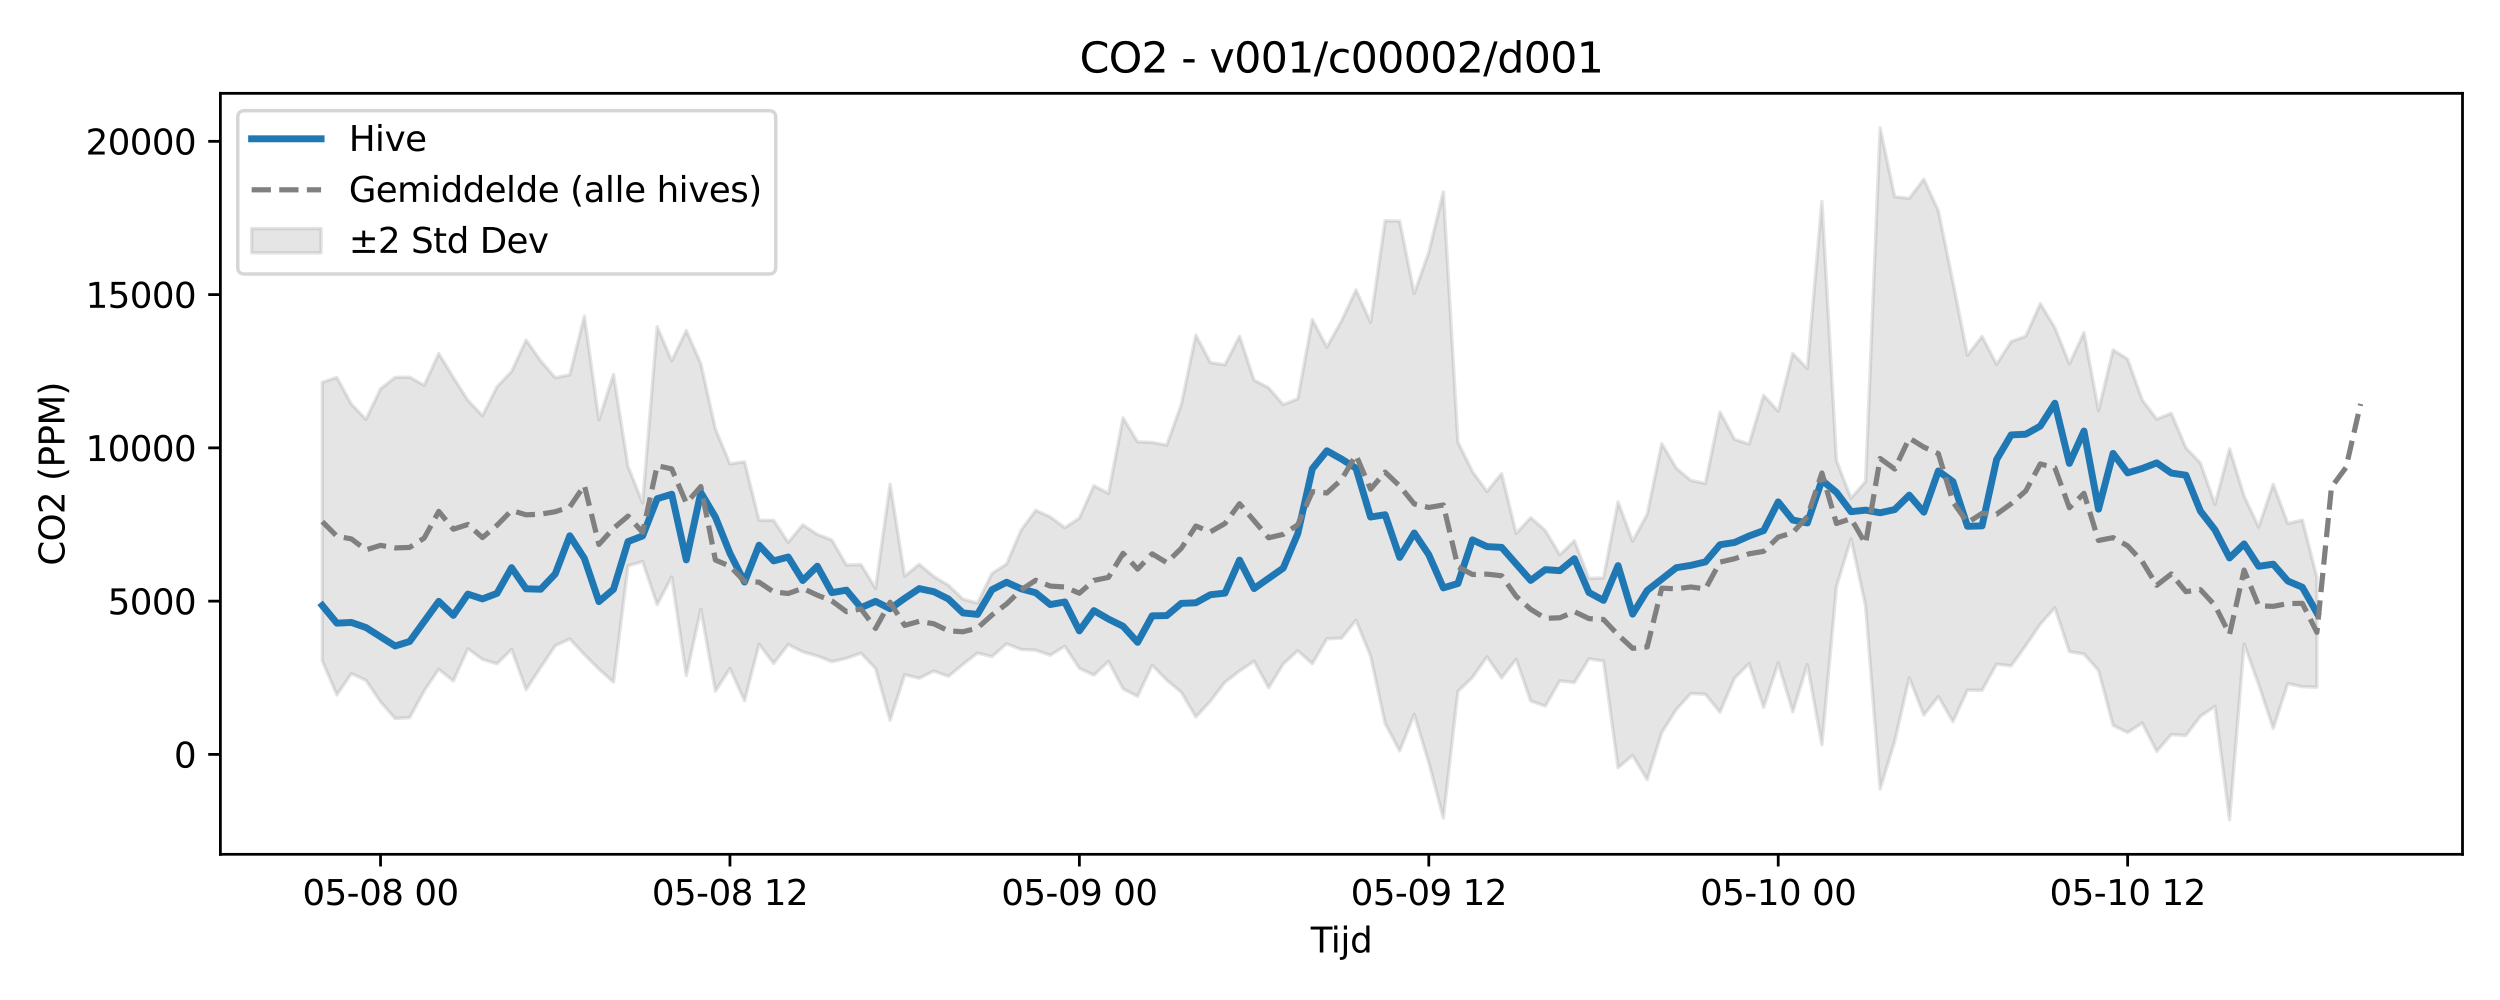 <?xml version="1.0" encoding="utf-8" standalone="no"?>
<!DOCTYPE svg PUBLIC "-//W3C//DTD SVG 1.1//EN"
  "http://www.w3.org/Graphics/SVG/1.1/DTD/svg11.dtd">
<svg xmlns:xlink="http://www.w3.org/1999/xlink" width="720pt" height="288pt" viewBox="0 0 720 288" xmlns="http://www.w3.org/2000/svg" version="1.1">
 <defs>
  <style type="text/css">*{stroke-linejoin: round; stroke-linecap: butt}</style>
 </defs>
 <g id="figure_1">
  <g id="patch_1">
   <path d="M 0 288 
L 720 288 
L 720 0 
L 0 0 
z
" style="fill: #ffffff"/>
  </g>
  <g id="axes_1">
   <g id="patch_2">
    <path d="M 63.47 246.04 
L 709.2 246.04 
L 709.2 26.88 
L 63.47 26.88 
z
" style="fill: #ffffff"/>
   </g>
   <g id="FillBetweenPolyCollection_1">
    <defs>
     <path id="m4d61e35add" d="M 92.821 -177.892 
L 92.821 -97.641 
L 97.014 -87.875 
L 101.207 -93.989 
L 105.401 -92.054 
L 109.594 -85.867 
L 113.787 -81.086 
L 117.98 -81.306 
L 122.173 -89.051 
L 126.366 -95.248 
L 130.559 -91.877 
L 134.752 -101.176 
L 138.945 -98.084 
L 143.138 -96.836 
L 147.331 -100.967 
L 151.524 -89.384 
L 155.717 -95.785 
L 159.91 -102.03 
L 164.103 -103.975 
L 168.296 -99.48 
L 172.489 -95.288 
L 176.682 -91.544 
L 180.875 -125.053 
L 185.069 -126.261 
L 189.262 -113.846 
L 193.455 -121.828 
L 197.648 -93.425 
L 201.841 -112.487 
L 206.034 -88.946 
L 210.227 -95.459 
L 214.42 -86.172 
L 218.613 -102.478 
L 222.806 -96.932 
L 226.999 -102.364 
L 231.192 -100.268 
L 235.385 -99.081 
L 239.578 -97.424 
L 243.771 -98.413 
L 247.964 -99.874 
L 252.157 -95.466 
L 256.35 -80.554 
L 260.543 -93.672 
L 264.736 -92.661 
L 268.93 -94.737 
L 273.123 -93.195 
L 277.316 -96.648 
L 281.509 -99.917 
L 285.702 -98.898 
L 289.895 -102.586 
L 294.088 -100.93 
L 298.281 -100.728 
L 302.474 -99.299 
L 306.667 -101.877 
L 310.86 -95.502 
L 315.053 -93.571 
L 319.246 -97.528 
L 323.439 -89.623 
L 327.632 -87.436 
L 331.825 -96.42 
L 336.018 -92.134 
L 340.211 -88.642 
L 344.404 -81.509 
L 348.598 -86.066 
L 352.791 -91.53 
L 356.984 -94.735 
L 361.177 -97.567 
L 365.37 -89.932 
L 369.563 -96.74 
L 373.756 -100.583 
L 377.949 -96.836 
L 382.142 -104.027 
L 386.335 -104.205 
L 390.528 -109.354 
L 394.721 -99.068 
L 398.914 -79.665 
L 403.107 -71.728 
L 407.3 -82.234 
L 411.493 -68.338 
L 415.686 -52.395 
L 419.879 -88.867 
L 424.072 -92.93 
L 428.266 -98.828 
L 432.459 -92.753 
L 436.652 -98.137 
L 440.845 -86.137 
L 445.038 -84.628 
L 449.231 -91.92 
L 453.424 -91.432 
L 457.617 -98.266 
L 461.81 -97.616 
L 466.003 -66.896 
L 470.196 -70.449 
L 474.389 -63.465 
L 478.582 -77.027 
L 482.775 -83.652 
L 486.968 -88.292 
L 491.161 -88.036 
L 495.354 -82.878 
L 499.547 -92.716 
L 503.74 -96.878 
L 507.934 -84.291 
L 512.127 -97.055 
L 516.32 -82.996 
L 520.513 -96.599 
L 524.706 -73.531 
L 528.899 -119.077 
L 533.092 -132.783 
L 537.285 -113.503 
L 541.478 -60.771 
L 545.671 -74.476 
L 549.864 -92.797 
L 554.057 -82.07 
L 558.25 -87.397 
L 562.443 -80.142 
L 566.636 -89.258 
L 570.829 -89.181 
L 575.022 -96.716 
L 579.215 -96.239 
L 583.408 -102.043 
L 587.601 -108.229 
L 591.795 -112.957 
L 595.988 -100.344 
L 600.181 -99.622 
L 604.374 -94.934 
L 608.567 -79.094 
L 612.76 -77.029 
L 616.953 -79.763 
L 621.146 -71.604 
L 625.339 -76.444 
L 629.532 -76.186 
L 633.725 -81.728 
L 637.918 -84.552 
L 642.111 -51.922 
L 646.304 -102.513 
L 650.497 -90.863 
L 654.69 -78.211 
L 658.883 -91.13 
L 663.076 -90.234 
L 667.269 -90.07 
L 667.269 -121.725 
L 667.269 -121.725 
L 663.076 -138.225 
L 658.883 -137.224 
L 654.69 -148.538 
L 650.497 -136.205 
L 646.304 -145.126 
L 642.111 -158.728 
L 637.918 -142.736 
L 633.725 -154.625 
L 629.532 -159.033 
L 625.339 -168.955 
L 621.146 -167.289 
L 616.953 -172.831 
L 612.76 -184.576 
L 608.567 -187.222 
L 604.374 -169.744 
L 600.181 -192.221 
L 595.988 -183.188 
L 591.795 -193.639 
L 587.601 -200.538 
L 583.408 -191.156 
L 579.215 -189.629 
L 575.022 -183.087 
L 570.829 -191.103 
L 566.636 -185.688 
L 562.443 -206.771 
L 558.25 -227.324 
L 554.057 -236.383 
L 549.864 -230.869 
L 545.671 -231.35 
L 541.478 -251.158 
L 537.285 -149.301 
L 533.092 -144.5 
L 528.899 -155.386 
L 524.706 -230.018 
L 520.513 -181.844 
L 516.32 -186.177 
L 512.127 -169.567 
L 507.934 -174.131 
L 503.74 -160.129 
L 499.547 -161.459 
L 495.354 -169.344 
L 491.161 -148.769 
L 486.968 -149.619 
L 482.775 -153.147 
L 478.582 -160.211 
L 474.389 -139.915 
L 470.196 -132.123 
L 466.003 -143.433 
L 461.81 -121.564 
L 457.617 -121.421 
L 453.424 -132.258 
L 449.231 -128.228 
L 445.038 -135.228 
L 440.845 -138.919 
L 436.652 -134.369 
L 432.459 -151.617 
L 428.266 -146.467 
L 424.072 -152.159 
L 419.879 -160.679 
L 415.686 -232.736 
L 411.493 -215.354 
L 407.3 -203.512 
L 403.107 -224.337 
L 398.914 -224.403 
L 394.721 -195.176 
L 390.528 -204.521 
L 386.335 -195.537 
L 382.142 -188.018 
L 377.949 -195.957 
L 373.756 -173.143 
L 369.563 -171.474 
L 365.37 -176.307 
L 361.177 -178.524 
L 356.984 -191.144 
L 352.791 -182.941 
L 348.598 -183.58 
L 344.404 -191.491 
L 340.211 -171.519 
L 336.018 -159.807 
L 331.825 -160.577 
L 327.632 -160.754 
L 323.439 -167.665 
L 319.246 -145.894 
L 315.053 -148.116 
L 310.86 -138.789 
L 306.667 -136.022 
L 302.474 -139.122 
L 298.281 -141.029 
L 294.088 -135.329 
L 289.895 -125.549 
L 285.702 -122.883 
L 281.509 -114.3 
L 277.316 -115.453 
L 273.123 -119.46 
L 268.93 -121.962 
L 264.736 -125.471 
L 260.543 -122.088 
L 256.35 -148.547 
L 252.157 -118.566 
L 247.964 -125.394 
L 243.771 -125.275 
L 239.578 -132.452 
L 235.385 -134.108 
L 231.192 -136.836 
L 226.999 -131.793 
L 222.806 -138.126 
L 218.613 -138.167 
L 214.42 -155.007 
L 210.227 -154.389 
L 206.034 -164.481 
L 201.841 -183.259 
L 197.648 -192.807 
L 193.455 -184.103 
L 189.262 -193.897 
L 185.069 -143.132 
L 180.875 -153.673 
L 176.682 -180.154 
L 172.489 -167.102 
L 168.296 -196.952 
L 164.103 -180.055 
L 159.91 -179.224 
L 155.717 -184.066 
L 151.524 -190.072 
L 147.331 -181.011 
L 143.138 -176.604 
L 138.945 -168.273 
L 134.752 -172.728 
L 130.559 -179.306 
L 126.366 -186.193 
L 122.173 -177.033 
L 117.98 -179.373 
L 113.787 -179.316 
L 109.594 -176.005 
L 105.401 -167.22 
L 101.207 -171.582 
L 97.014 -179.296 
L 92.821 -177.892 
z
" style="stroke: #808080; stroke-opacity: 0.2"/>
    </defs>
    <g clip-path="url(#p02d213390f)">
     <use xlink:href="#m4d61e35add" x="0" y="288" style="fill: #808080; fill-opacity: 0.2; stroke: #808080; stroke-opacity: 0.2"/>
    </g>
   </g>
   <g id="matplotlib.axis_1">
    <g id="xtick_1">
     <g id="line2d_1">
      <defs>
       <path id="me53a776a42" d="M 0 0 
L 0 3.5 
" style="stroke: #000000; stroke-width: 0.8"/>
      </defs>
      <g>
       <use xlink:href="#me53a776a42" x="109.594" y="246.04" style="stroke: #000000; stroke-width: 0.8"/>
      </g>
     </g>
     <g id="text_1">
      <!-- 05-08 00 -->
      <g transform="translate(87.113 260.638) scale(0.1 -0.1)">
       <defs>
        <path id="DejaVuSans-30" d="M 2034 4250 
Q 1547 4250 1301 3770 
Q 1056 3291 1056 2328 
Q 1056 1369 1301 889 
Q 1547 409 2034 409 
Q 2525 409 2770 889 
Q 3016 1369 3016 2328 
Q 3016 3291 2770 3770 
Q 2525 4250 2034 4250 
z
M 2034 4750 
Q 2819 4750 3233 4129 
Q 3647 3509 3647 2328 
Q 3647 1150 3233 529 
Q 2819 -91 2034 -91 
Q 1250 -91 836 529 
Q 422 1150 422 2328 
Q 422 3509 836 4129 
Q 1250 4750 2034 4750 
z
" transform="scale(0.016)"/>
        <path id="DejaVuSans-35" d="M 691 4666 
L 3169 4666 
L 3169 4134 
L 1269 4134 
L 1269 2991 
Q 1406 3038 1543 3061 
Q 1681 3084 1819 3084 
Q 2600 3084 3056 2656 
Q 3513 2228 3513 1497 
Q 3513 744 3044 326 
Q 2575 -91 1722 -91 
Q 1428 -91 1123 -41 
Q 819 9 494 109 
L 494 744 
Q 775 591 1075 516 
Q 1375 441 1709 441 
Q 2250 441 2565 725 
Q 2881 1009 2881 1497 
Q 2881 1984 2565 2268 
Q 2250 2553 1709 2553 
Q 1456 2553 1204 2497 
Q 953 2441 691 2322 
L 691 4666 
z
" transform="scale(0.016)"/>
        <path id="DejaVuSans-2d" d="M 313 2009 
L 1997 2009 
L 1997 1497 
L 313 1497 
L 313 2009 
z
" transform="scale(0.016)"/>
        <path id="DejaVuSans-38" d="M 2034 2216 
Q 1584 2216 1326 1975 
Q 1069 1734 1069 1313 
Q 1069 891 1326 650 
Q 1584 409 2034 409 
Q 2484 409 2743 651 
Q 3003 894 3003 1313 
Q 3003 1734 2745 1975 
Q 2488 2216 2034 2216 
z
M 1403 2484 
Q 997 2584 770 2862 
Q 544 3141 544 3541 
Q 544 4100 942 4425 
Q 1341 4750 2034 4750 
Q 2731 4750 3128 4425 
Q 3525 4100 3525 3541 
Q 3525 3141 3298 2862 
Q 3072 2584 2669 2484 
Q 3125 2378 3379 2068 
Q 3634 1759 3634 1313 
Q 3634 634 3220 271 
Q 2806 -91 2034 -91 
Q 1263 -91 848 271 
Q 434 634 434 1313 
Q 434 1759 690 2068 
Q 947 2378 1403 2484 
z
M 1172 3481 
Q 1172 3119 1398 2916 
Q 1625 2713 2034 2713 
Q 2441 2713 2670 2916 
Q 2900 3119 2900 3481 
Q 2900 3844 2670 4047 
Q 2441 4250 2034 4250 
Q 1625 4250 1398 4047 
Q 1172 3844 1172 3481 
z
" transform="scale(0.016)"/>
        <path id="DejaVuSans-20" transform="scale(0.016)"/>
       </defs>
       <use xlink:href="#DejaVuSans-30"/>
       <use xlink:href="#DejaVuSans-35" transform="translate(63.623 0)"/>
       <use xlink:href="#DejaVuSans-2d" transform="translate(127.246 0)"/>
       <use xlink:href="#DejaVuSans-30" transform="translate(163.33 0)"/>
       <use xlink:href="#DejaVuSans-38" transform="translate(226.953 0)"/>
       <use xlink:href="#DejaVuSans-20" transform="translate(290.576 0)"/>
       <use xlink:href="#DejaVuSans-30" transform="translate(322.363 0)"/>
       <use xlink:href="#DejaVuSans-30" transform="translate(385.986 0)"/>
      </g>
     </g>
    </g>
    <g id="xtick_2">
     <g id="line2d_2">
      <g>
       <use xlink:href="#me53a776a42" x="210.227" y="246.04" style="stroke: #000000; stroke-width: 0.8"/>
      </g>
     </g>
     <g id="text_2">
      <!-- 05-08 12 -->
      <g transform="translate(187.746 260.638) scale(0.1 -0.1)">
       <defs>
        <path id="DejaVuSans-31" d="M 794 531 
L 1825 531 
L 1825 4091 
L 703 3866 
L 703 4441 
L 1819 4666 
L 2450 4666 
L 2450 531 
L 3481 531 
L 3481 0 
L 794 0 
L 794 531 
z
" transform="scale(0.016)"/>
        <path id="DejaVuSans-32" d="M 1228 531 
L 3431 531 
L 3431 0 
L 469 0 
L 469 531 
Q 828 903 1448 1529 
Q 2069 2156 2228 2338 
Q 2531 2678 2651 2914 
Q 2772 3150 2772 3378 
Q 2772 3750 2511 3984 
Q 2250 4219 1831 4219 
Q 1534 4219 1204 4116 
Q 875 4013 500 3803 
L 500 4441 
Q 881 4594 1212 4672 
Q 1544 4750 1819 4750 
Q 2544 4750 2975 4387 
Q 3406 4025 3406 3419 
Q 3406 3131 3298 2873 
Q 3191 2616 2906 2266 
Q 2828 2175 2409 1742 
Q 1991 1309 1228 531 
z
" transform="scale(0.016)"/>
       </defs>
       <use xlink:href="#DejaVuSans-30"/>
       <use xlink:href="#DejaVuSans-35" transform="translate(63.623 0)"/>
       <use xlink:href="#DejaVuSans-2d" transform="translate(127.246 0)"/>
       <use xlink:href="#DejaVuSans-30" transform="translate(163.33 0)"/>
       <use xlink:href="#DejaVuSans-38" transform="translate(226.953 0)"/>
       <use xlink:href="#DejaVuSans-20" transform="translate(290.576 0)"/>
       <use xlink:href="#DejaVuSans-31" transform="translate(322.363 0)"/>
       <use xlink:href="#DejaVuSans-32" transform="translate(385.986 0)"/>
      </g>
     </g>
    </g>
    <g id="xtick_3">
     <g id="line2d_3">
      <g>
       <use xlink:href="#me53a776a42" x="310.86" y="246.04" style="stroke: #000000; stroke-width: 0.8"/>
      </g>
     </g>
     <g id="text_3">
      <!-- 05-09 00 -->
      <g transform="translate(288.38 260.638) scale(0.1 -0.1)">
       <defs>
        <path id="DejaVuSans-39" d="M 703 97 
L 703 672 
Q 941 559 1184 500 
Q 1428 441 1663 441 
Q 2288 441 2617 861 
Q 2947 1281 2994 2138 
Q 2813 1869 2534 1725 
Q 2256 1581 1919 1581 
Q 1219 1581 811 2004 
Q 403 2428 403 3163 
Q 403 3881 828 4315 
Q 1253 4750 1959 4750 
Q 2769 4750 3195 4129 
Q 3622 3509 3622 2328 
Q 3622 1225 3098 567 
Q 2575 -91 1691 -91 
Q 1453 -91 1209 -44 
Q 966 3 703 97 
z
M 1959 2075 
Q 2384 2075 2632 2365 
Q 2881 2656 2881 3163 
Q 2881 3666 2632 3958 
Q 2384 4250 1959 4250 
Q 1534 4250 1286 3958 
Q 1038 3666 1038 3163 
Q 1038 2656 1286 2365 
Q 1534 2075 1959 2075 
z
" transform="scale(0.016)"/>
       </defs>
       <use xlink:href="#DejaVuSans-30"/>
       <use xlink:href="#DejaVuSans-35" transform="translate(63.623 0)"/>
       <use xlink:href="#DejaVuSans-2d" transform="translate(127.246 0)"/>
       <use xlink:href="#DejaVuSans-30" transform="translate(163.33 0)"/>
       <use xlink:href="#DejaVuSans-39" transform="translate(226.953 0)"/>
       <use xlink:href="#DejaVuSans-20" transform="translate(290.576 0)"/>
       <use xlink:href="#DejaVuSans-30" transform="translate(322.363 0)"/>
       <use xlink:href="#DejaVuSans-30" transform="translate(385.986 0)"/>
      </g>
     </g>
    </g>
    <g id="xtick_4">
     <g id="line2d_4">
      <g>
       <use xlink:href="#me53a776a42" x="411.493" y="246.04" style="stroke: #000000; stroke-width: 0.8"/>
      </g>
     </g>
     <g id="text_4">
      <!-- 05-09 12 -->
      <g transform="translate(389.013 260.638) scale(0.1 -0.1)">
       <use xlink:href="#DejaVuSans-30"/>
       <use xlink:href="#DejaVuSans-35" transform="translate(63.623 0)"/>
       <use xlink:href="#DejaVuSans-2d" transform="translate(127.246 0)"/>
       <use xlink:href="#DejaVuSans-30" transform="translate(163.33 0)"/>
       <use xlink:href="#DejaVuSans-39" transform="translate(226.953 0)"/>
       <use xlink:href="#DejaVuSans-20" transform="translate(290.576 0)"/>
       <use xlink:href="#DejaVuSans-31" transform="translate(322.363 0)"/>
       <use xlink:href="#DejaVuSans-32" transform="translate(385.986 0)"/>
      </g>
     </g>
    </g>
    <g id="xtick_5">
     <g id="line2d_5">
      <g>
       <use xlink:href="#me53a776a42" x="512.127" y="246.04" style="stroke: #000000; stroke-width: 0.8"/>
      </g>
     </g>
     <g id="text_5">
      <!-- 05-10 00 -->
      <g transform="translate(489.646 260.638) scale(0.1 -0.1)">
       <use xlink:href="#DejaVuSans-30"/>
       <use xlink:href="#DejaVuSans-35" transform="translate(63.623 0)"/>
       <use xlink:href="#DejaVuSans-2d" transform="translate(127.246 0)"/>
       <use xlink:href="#DejaVuSans-31" transform="translate(163.33 0)"/>
       <use xlink:href="#DejaVuSans-30" transform="translate(226.953 0)"/>
       <use xlink:href="#DejaVuSans-20" transform="translate(290.576 0)"/>
       <use xlink:href="#DejaVuSans-30" transform="translate(322.363 0)"/>
       <use xlink:href="#DejaVuSans-30" transform="translate(385.986 0)"/>
      </g>
     </g>
    </g>
    <g id="xtick_6">
     <g id="line2d_6">
      <g>
       <use xlink:href="#me53a776a42" x="612.76" y="246.04" style="stroke: #000000; stroke-width: 0.8"/>
      </g>
     </g>
     <g id="text_6">
      <!-- 05-10 12 -->
      <g transform="translate(590.279 260.638) scale(0.1 -0.1)">
       <use xlink:href="#DejaVuSans-30"/>
       <use xlink:href="#DejaVuSans-35" transform="translate(63.623 0)"/>
       <use xlink:href="#DejaVuSans-2d" transform="translate(127.246 0)"/>
       <use xlink:href="#DejaVuSans-31" transform="translate(163.33 0)"/>
       <use xlink:href="#DejaVuSans-30" transform="translate(226.953 0)"/>
       <use xlink:href="#DejaVuSans-20" transform="translate(290.576 0)"/>
       <use xlink:href="#DejaVuSans-31" transform="translate(322.363 0)"/>
       <use xlink:href="#DejaVuSans-32" transform="translate(385.986 0)"/>
      </g>
     </g>
    </g>
    <g id="text_7">
     <!-- Tijd -->
     <g transform="translate(377.485 274.317) scale(0.1 -0.1)">
      <defs>
       <path id="DejaVuSans-54" d="M -19 4666 
L 3928 4666 
L 3928 4134 
L 2272 4134 
L 2272 0 
L 1638 0 
L 1638 4134 
L -19 4134 
L -19 4666 
z
" transform="scale(0.016)"/>
       <path id="DejaVuSans-69" d="M 603 3500 
L 1178 3500 
L 1178 0 
L 603 0 
L 603 3500 
z
M 603 4863 
L 1178 4863 
L 1178 4134 
L 603 4134 
L 603 4863 
z
" transform="scale(0.016)"/>
       <path id="DejaVuSans-6a" d="M 603 3500 
L 1178 3500 
L 1178 -63 
Q 1178 -731 923 -1031 
Q 669 -1331 103 -1331 
L -116 -1331 
L -116 -844 
L 38 -844 
Q 366 -844 484 -692 
Q 603 -541 603 -63 
L 603 3500 
z
M 603 4863 
L 1178 4863 
L 1178 4134 
L 603 4134 
L 603 4863 
z
" transform="scale(0.016)"/>
       <path id="DejaVuSans-64" d="M 2906 2969 
L 2906 4863 
L 3481 4863 
L 3481 0 
L 2906 0 
L 2906 525 
Q 2725 213 2448 61 
Q 2172 -91 1784 -91 
Q 1150 -91 751 415 
Q 353 922 353 1747 
Q 353 2572 751 3078 
Q 1150 3584 1784 3584 
Q 2172 3584 2448 3432 
Q 2725 3281 2906 2969 
z
M 947 1747 
Q 947 1113 1208 752 
Q 1469 391 1925 391 
Q 2381 391 2643 752 
Q 2906 1113 2906 1747 
Q 2906 2381 2643 2742 
Q 2381 3103 1925 3103 
Q 1469 3103 1208 2742 
Q 947 2381 947 1747 
z
" transform="scale(0.016)"/>
      </defs>
      <use xlink:href="#DejaVuSans-54"/>
      <use xlink:href="#DejaVuSans-69" transform="translate(57.959 0)"/>
      <use xlink:href="#DejaVuSans-6a" transform="translate(85.742 0)"/>
      <use xlink:href="#DejaVuSans-64" transform="translate(113.525 0)"/>
     </g>
    </g>
   </g>
   <g id="matplotlib.axis_2">
    <g id="ytick_1">
     <g id="line2d_7">
      <defs>
       <path id="m3e333b4eff" d="M 0 0 
L -3.5 0 
" style="stroke: #000000; stroke-width: 0.8"/>
      </defs>
      <g>
       <use xlink:href="#m3e333b4eff" x="63.47" y="217.274" style="stroke: #000000; stroke-width: 0.8"/>
      </g>
     </g>
     <g id="text_8">
      <!-- 0 -->
      <g transform="translate(50.108 221.073) scale(0.1 -0.1)">
       <use xlink:href="#DejaVuSans-30"/>
      </g>
     </g>
    </g>
    <g id="ytick_2">
     <g id="line2d_8">
      <g>
       <use xlink:href="#m3e333b4eff" x="63.47" y="173.131" style="stroke: #000000; stroke-width: 0.8"/>
      </g>
     </g>
     <g id="text_9">
      <!-- 5000 -->
      <g transform="translate(31.02 176.93) scale(0.1 -0.1)">
       <use xlink:href="#DejaVuSans-35"/>
       <use xlink:href="#DejaVuSans-30" transform="translate(63.623 0)"/>
       <use xlink:href="#DejaVuSans-30" transform="translate(127.246 0)"/>
       <use xlink:href="#DejaVuSans-30" transform="translate(190.869 0)"/>
      </g>
     </g>
    </g>
    <g id="ytick_3">
     <g id="line2d_9">
      <g>
       <use xlink:href="#m3e333b4eff" x="63.47" y="128.987" style="stroke: #000000; stroke-width: 0.8"/>
      </g>
     </g>
     <g id="text_10">
      <!-- 10000 -->
      <g transform="translate(24.657 132.787) scale(0.1 -0.1)">
       <use xlink:href="#DejaVuSans-31"/>
       <use xlink:href="#DejaVuSans-30" transform="translate(63.623 0)"/>
       <use xlink:href="#DejaVuSans-30" transform="translate(127.246 0)"/>
       <use xlink:href="#DejaVuSans-30" transform="translate(190.869 0)"/>
       <use xlink:href="#DejaVuSans-30" transform="translate(254.492 0)"/>
      </g>
     </g>
    </g>
    <g id="ytick_4">
     <g id="line2d_10">
      <g>
       <use xlink:href="#m3e333b4eff" x="63.47" y="84.844" style="stroke: #000000; stroke-width: 0.8"/>
      </g>
     </g>
     <g id="text_11">
      <!-- 15000 -->
      <g transform="translate(24.657 88.643) scale(0.1 -0.1)">
       <use xlink:href="#DejaVuSans-31"/>
       <use xlink:href="#DejaVuSans-35" transform="translate(63.623 0)"/>
       <use xlink:href="#DejaVuSans-30" transform="translate(127.246 0)"/>
       <use xlink:href="#DejaVuSans-30" transform="translate(190.869 0)"/>
       <use xlink:href="#DejaVuSans-30" transform="translate(254.492 0)"/>
      </g>
     </g>
    </g>
    <g id="ytick_5">
     <g id="line2d_11">
      <g>
       <use xlink:href="#m3e333b4eff" x="63.47" y="40.701" style="stroke: #000000; stroke-width: 0.8"/>
      </g>
     </g>
     <g id="text_12">
      <!-- 20000 -->
      <g transform="translate(24.657 44.5) scale(0.1 -0.1)">
       <use xlink:href="#DejaVuSans-32"/>
       <use xlink:href="#DejaVuSans-30" transform="translate(63.623 0)"/>
       <use xlink:href="#DejaVuSans-30" transform="translate(127.246 0)"/>
       <use xlink:href="#DejaVuSans-30" transform="translate(190.869 0)"/>
       <use xlink:href="#DejaVuSans-30" transform="translate(254.492 0)"/>
      </g>
     </g>
    </g>
    <g id="text_13">
     <!-- CO2 (PPM) -->
     <g transform="translate(18.578 162.903) rotate(-90) scale(0.1 -0.1)">
      <defs>
       <path id="DejaVuSans-43" d="M 4122 4306 
L 4122 3641 
Q 3803 3938 3442 4084 
Q 3081 4231 2675 4231 
Q 1875 4231 1450 3742 
Q 1025 3253 1025 2328 
Q 1025 1406 1450 917 
Q 1875 428 2675 428 
Q 3081 428 3442 575 
Q 3803 722 4122 1019 
L 4122 359 
Q 3791 134 3420 21 
Q 3050 -91 2638 -91 
Q 1578 -91 968 557 
Q 359 1206 359 2328 
Q 359 3453 968 4101 
Q 1578 4750 2638 4750 
Q 3056 4750 3426 4639 
Q 3797 4528 4122 4306 
z
" transform="scale(0.016)"/>
       <path id="DejaVuSans-4f" d="M 2522 4238 
Q 1834 4238 1429 3725 
Q 1025 3213 1025 2328 
Q 1025 1447 1429 934 
Q 1834 422 2522 422 
Q 3209 422 3611 934 
Q 4013 1447 4013 2328 
Q 4013 3213 3611 3725 
Q 3209 4238 2522 4238 
z
M 2522 4750 
Q 3503 4750 4090 4092 
Q 4678 3434 4678 2328 
Q 4678 1225 4090 567 
Q 3503 -91 2522 -91 
Q 1538 -91 948 565 
Q 359 1222 359 2328 
Q 359 3434 948 4092 
Q 1538 4750 2522 4750 
z
" transform="scale(0.016)"/>
       <path id="DejaVuSans-28" d="M 1984 4856 
Q 1566 4138 1362 3434 
Q 1159 2731 1159 2009 
Q 1159 1288 1364 580 
Q 1569 -128 1984 -844 
L 1484 -844 
Q 1016 -109 783 600 
Q 550 1309 550 2009 
Q 550 2706 781 3412 
Q 1013 4119 1484 4856 
L 1984 4856 
z
" transform="scale(0.016)"/>
       <path id="DejaVuSans-50" d="M 1259 4147 
L 1259 2394 
L 2053 2394 
Q 2494 2394 2734 2622 
Q 2975 2850 2975 3272 
Q 2975 3691 2734 3919 
Q 2494 4147 2053 4147 
L 1259 4147 
z
M 628 4666 
L 2053 4666 
Q 2838 4666 3239 4311 
Q 3641 3956 3641 3272 
Q 3641 2581 3239 2228 
Q 2838 1875 2053 1875 
L 1259 1875 
L 1259 0 
L 628 0 
L 628 4666 
z
" transform="scale(0.016)"/>
       <path id="DejaVuSans-4d" d="M 628 4666 
L 1569 4666 
L 2759 1491 
L 3956 4666 
L 4897 4666 
L 4897 0 
L 4281 0 
L 4281 4097 
L 3078 897 
L 2444 897 
L 1241 4097 
L 1241 0 
L 628 0 
L 628 4666 
z
" transform="scale(0.016)"/>
       <path id="DejaVuSans-29" d="M 513 4856 
L 1013 4856 
Q 1481 4119 1714 3412 
Q 1947 2706 1947 2009 
Q 1947 1309 1714 600 
Q 1481 -109 1013 -844 
L 513 -844 
Q 928 -128 1133 580 
Q 1338 1288 1338 2009 
Q 1338 2731 1133 3434 
Q 928 4138 513 4856 
z
" transform="scale(0.016)"/>
      </defs>
      <use xlink:href="#DejaVuSans-43"/>
      <use xlink:href="#DejaVuSans-4f" transform="translate(69.824 0)"/>
      <use xlink:href="#DejaVuSans-32" transform="translate(148.535 0)"/>
      <use xlink:href="#DejaVuSans-20" transform="translate(212.158 0)"/>
      <use xlink:href="#DejaVuSans-28" transform="translate(243.945 0)"/>
      <use xlink:href="#DejaVuSans-50" transform="translate(282.959 0)"/>
      <use xlink:href="#DejaVuSans-50" transform="translate(343.262 0)"/>
      <use xlink:href="#DejaVuSans-4d" transform="translate(403.564 0)"/>
      <use xlink:href="#DejaVuSans-29" transform="translate(489.844 0)"/>
     </g>
    </g>
   </g>
   <g id="line2d_12">
    <path d="M 92.821 174.384 
L 97.014 179.47 
L 101.207 179.267 
L 105.401 180.732 
L 113.787 186.041 
L 117.98 184.749 
L 126.366 173.198 
L 130.559 177.224 
L 134.752 171.103 
L 138.945 172.483 
L 143.138 170.888 
L 147.331 163.494 
L 151.524 169.573 
L 155.717 169.696 
L 159.91 165.285 
L 164.103 154.304 
L 168.296 160.818 
L 172.489 173.254 
L 176.682 169.718 
L 180.875 155.974 
L 185.069 154.352 
L 189.262 143.634 
L 193.455 142.341 
L 197.648 161.243 
L 201.841 141.877 
L 206.034 148.925 
L 210.227 159.349 
L 214.42 167.613 
L 218.613 157.027 
L 222.806 161.539 
L 226.999 160.42 
L 231.192 167.183 
L 235.385 163.072 
L 239.578 170.676 
L 243.771 169.966 
L 247.964 175.002 
L 252.157 173.193 
L 256.35 175.32 
L 260.543 172.327 
L 264.736 169.523 
L 268.93 170.403 
L 273.123 172.498 
L 277.316 176.515 
L 281.509 176.942 
L 285.702 169.829 
L 289.895 167.686 
L 294.088 169.582 
L 298.281 170.709 
L 302.474 174.108 
L 306.667 173.372 
L 310.86 181.689 
L 315.053 175.862 
L 319.246 178.295 
L 323.439 180.361 
L 327.632 184.988 
L 331.825 177.363 
L 336.018 177.289 
L 340.211 173.771 
L 344.404 173.607 
L 348.598 171.277 
L 352.791 170.818 
L 356.984 161.315 
L 361.177 169.508 
L 369.563 163.619 
L 373.756 153.684 
L 377.949 135.009 
L 382.142 129.831 
L 386.335 132.177 
L 390.528 134.854 
L 394.721 148.9 
L 398.914 148.249 
L 403.107 160.52 
L 407.3 153.509 
L 411.493 159.755 
L 415.686 169.311 
L 419.879 168.054 
L 424.072 155.482 
L 428.266 157.43 
L 432.459 157.636 
L 440.845 167.158 
L 445.038 164.055 
L 449.231 164.346 
L 453.424 160.918 
L 457.617 170.644 
L 461.81 172.906 
L 466.003 162.901 
L 470.196 176.862 
L 474.389 170.073 
L 482.775 163.496 
L 486.968 162.819 
L 491.161 161.824 
L 495.354 156.886 
L 499.547 156.23 
L 503.74 154.364 
L 507.934 152.807 
L 512.127 144.555 
L 516.32 149.779 
L 520.513 150.609 
L 524.706 138.322 
L 528.899 141.789 
L 533.092 147.369 
L 537.285 146.918 
L 541.478 147.682 
L 545.671 146.757 
L 549.864 142.604 
L 554.057 147.498 
L 558.25 135.644 
L 562.443 138.708 
L 566.636 151.568 
L 570.829 151.456 
L 575.022 132.351 
L 579.215 125.253 
L 583.408 125.054 
L 587.601 122.713 
L 591.795 116.136 
L 595.988 133.45 
L 600.181 124.152 
L 604.374 146.63 
L 608.567 130.579 
L 612.76 136.186 
L 616.953 134.926 
L 621.146 133.316 
L 625.339 136.242 
L 629.532 136.854 
L 633.725 147.198 
L 637.918 152.622 
L 642.111 160.685 
L 646.304 156.648 
L 650.497 163.095 
L 654.69 162.483 
L 658.883 167.327 
L 663.076 169.128 
L 667.269 176.506 
L 667.269 176.506 
" clip-path="url(#p02d213390f)" style="fill: none; stroke: #1f77b4; stroke-width: 2; stroke-linecap: square"/>
   </g>
   <g id="line2d_13">
    <path d="M 92.821 150.234 
L 97.014 154.415 
L 101.207 155.214 
L 105.401 158.363 
L 109.594 157.064 
L 113.787 157.799 
L 117.98 157.661 
L 122.173 154.958 
L 126.366 147.28 
L 130.559 152.408 
L 134.752 151.048 
L 138.945 154.822 
L 143.138 151.28 
L 147.331 147.011 
L 151.524 148.272 
L 155.717 148.075 
L 159.91 147.373 
L 164.103 145.985 
L 168.296 139.784 
L 172.489 156.805 
L 176.682 152.151 
L 180.875 148.637 
L 185.069 153.303 
L 189.262 134.129 
L 193.455 135.035 
L 197.648 144.884 
L 201.841 140.127 
L 206.034 161.286 
L 210.227 163.076 
L 214.42 167.41 
L 218.613 167.678 
L 222.806 170.471 
L 226.999 170.921 
L 231.192 169.448 
L 235.385 171.405 
L 239.578 173.062 
L 243.771 176.156 
L 247.964 175.366 
L 252.157 180.984 
L 256.35 173.45 
L 260.543 180.12 
L 264.736 178.934 
L 268.93 179.651 
L 273.123 181.672 
L 277.316 181.95 
L 281.509 180.892 
L 285.702 177.11 
L 289.895 173.933 
L 294.088 169.871 
L 298.281 167.121 
L 302.474 168.79 
L 306.667 169.05 
L 310.86 170.854 
L 315.053 167.157 
L 319.246 166.289 
L 323.439 159.356 
L 327.632 163.905 
L 331.825 159.501 
L 336.018 162.029 
L 340.211 157.919 
L 344.404 151.5 
L 348.598 153.177 
L 352.791 150.764 
L 356.984 145.06 
L 365.37 154.88 
L 369.563 153.893 
L 373.756 151.137 
L 377.949 141.603 
L 382.142 141.978 
L 386.335 138.129 
L 390.528 131.062 
L 394.721 140.878 
L 398.914 135.966 
L 403.107 139.968 
L 407.3 145.127 
L 411.493 146.154 
L 415.686 145.434 
L 419.879 163.227 
L 424.072 165.455 
L 428.266 165.353 
L 432.459 165.815 
L 436.652 171.747 
L 440.845 175.472 
L 445.038 178.072 
L 449.231 177.926 
L 453.424 176.155 
L 457.617 178.156 
L 461.81 178.41 
L 466.003 182.835 
L 470.196 186.714 
L 474.389 186.31 
L 478.582 169.381 
L 482.775 169.6 
L 486.968 169.044 
L 491.161 169.597 
L 495.354 161.889 
L 499.547 160.912 
L 503.74 159.497 
L 507.934 158.789 
L 512.127 154.689 
L 516.32 153.413 
L 520.513 148.778 
L 524.706 136.225 
L 528.899 150.769 
L 533.092 149.358 
L 537.285 156.598 
L 541.478 132.035 
L 545.671 135.087 
L 549.864 126.167 
L 554.057 128.773 
L 558.25 130.639 
L 562.443 144.544 
L 566.636 150.527 
L 570.829 147.858 
L 575.022 148.098 
L 579.215 145.066 
L 583.408 141.4 
L 587.601 133.617 
L 591.795 134.702 
L 595.988 146.234 
L 600.181 142.079 
L 604.374 155.661 
L 608.567 154.842 
L 612.76 157.198 
L 616.953 161.703 
L 621.146 168.554 
L 625.339 165.3 
L 629.532 170.391 
L 633.725 169.824 
L 637.918 174.356 
L 642.111 182.675 
L 646.304 164.181 
L 650.497 174.466 
L 654.69 174.626 
L 658.883 173.823 
L 663.076 173.77 
L 667.269 182.102 
L 671.463 140.309 
L 675.656 134.629 
L 679.849 116.327 
L 679.849 116.327 
" clip-path="url(#p02d213390f)" style="fill: none; stroke-dasharray: 5.55,2.4; stroke-dashoffset: 0; stroke: #808080; stroke-width: 1.5"/>
   </g>
   <g id="patch_3">
    <path d="M 63.47 246.04 
L 63.47 26.88 
" style="fill: none; stroke: #000000; stroke-width: 0.8; stroke-linejoin: miter; stroke-linecap: square"/>
   </g>
   <g id="patch_4">
    <path d="M 709.2 246.04 
L 709.2 26.88 
" style="fill: none; stroke: #000000; stroke-width: 0.8; stroke-linejoin: miter; stroke-linecap: square"/>
   </g>
   <g id="patch_5">
    <path d="M 63.47 246.04 
L 709.2 246.04 
" style="fill: none; stroke: #000000; stroke-width: 0.8; stroke-linejoin: miter; stroke-linecap: square"/>
   </g>
   <g id="patch_6">
    <path d="M 63.47 26.88 
L 709.2 26.88 
" style="fill: none; stroke: #000000; stroke-width: 0.8; stroke-linejoin: miter; stroke-linecap: square"/>
   </g>
   <g id="text_14">
    <!-- CO2 - v001/c00002/d001 -->
    <g transform="translate(310.932 20.88) scale(0.12 -0.12)">
     <defs>
      <path id="DejaVuSans-76" d="M 191 3500 
L 800 3500 
L 1894 563 
L 2988 3500 
L 3597 3500 
L 2284 0 
L 1503 0 
L 191 3500 
z
" transform="scale(0.016)"/>
      <path id="DejaVuSans-2f" d="M 1625 4666 
L 2156 4666 
L 531 -594 
L 0 -594 
L 1625 4666 
z
" transform="scale(0.016)"/>
      <path id="DejaVuSans-63" d="M 3122 3366 
L 3122 2828 
Q 2878 2963 2633 3030 
Q 2388 3097 2138 3097 
Q 1578 3097 1268 2742 
Q 959 2388 959 1747 
Q 959 1106 1268 751 
Q 1578 397 2138 397 
Q 2388 397 2633 464 
Q 2878 531 3122 666 
L 3122 134 
Q 2881 22 2623 -34 
Q 2366 -91 2075 -91 
Q 1284 -91 818 406 
Q 353 903 353 1747 
Q 353 2603 823 3093 
Q 1294 3584 2113 3584 
Q 2378 3584 2631 3529 
Q 2884 3475 3122 3366 
z
" transform="scale(0.016)"/>
     </defs>
     <use xlink:href="#DejaVuSans-43"/>
     <use xlink:href="#DejaVuSans-4f" transform="translate(69.824 0)"/>
     <use xlink:href="#DejaVuSans-32" transform="translate(148.535 0)"/>
     <use xlink:href="#DejaVuSans-20" transform="translate(212.158 0)"/>
     <use xlink:href="#DejaVuSans-2d" transform="translate(243.945 0)"/>
     <use xlink:href="#DejaVuSans-20" transform="translate(280.029 0)"/>
     <use xlink:href="#DejaVuSans-76" transform="translate(311.816 0)"/>
     <use xlink:href="#DejaVuSans-30" transform="translate(370.996 0)"/>
     <use xlink:href="#DejaVuSans-30" transform="translate(434.619 0)"/>
     <use xlink:href="#DejaVuSans-31" transform="translate(498.242 0)"/>
     <use xlink:href="#DejaVuSans-2f" transform="translate(561.865 0)"/>
     <use xlink:href="#DejaVuSans-63" transform="translate(595.557 0)"/>
     <use xlink:href="#DejaVuSans-30" transform="translate(650.537 0)"/>
     <use xlink:href="#DejaVuSans-30" transform="translate(714.16 0)"/>
     <use xlink:href="#DejaVuSans-30" transform="translate(777.783 0)"/>
     <use xlink:href="#DejaVuSans-30" transform="translate(841.406 0)"/>
     <use xlink:href="#DejaVuSans-32" transform="translate(905.029 0)"/>
     <use xlink:href="#DejaVuSans-2f" transform="translate(968.652 0)"/>
     <use xlink:href="#DejaVuSans-64" transform="translate(1002.344 0)"/>
     <use xlink:href="#DejaVuSans-30" transform="translate(1065.82 0)"/>
     <use xlink:href="#DejaVuSans-30" transform="translate(1129.443 0)"/>
     <use xlink:href="#DejaVuSans-31" transform="translate(1193.066 0)"/>
    </g>
   </g>
   <g id="legend_1">
    <g id="patch_7">
     <path d="M 70.47 78.914 
L 221.414 78.914 
Q 223.414 78.914 223.414 76.914 
L 223.414 33.88 
Q 223.414 31.88 221.414 31.88 
L 70.47 31.88 
Q 68.47 31.88 68.47 33.88 
L 68.47 76.914 
Q 68.47 78.914 70.47 78.914 
z
" style="fill: #ffffff; opacity: 0.8; stroke: #cccccc; stroke-linejoin: miter"/>
    </g>
    <g id="line2d_14">
     <path d="M 72.47 39.978 
L 82.47 39.978 
L 92.47 39.978 
" style="fill: none; stroke: #1f77b4; stroke-width: 2; stroke-linecap: square"/>
    </g>
    <g id="text_15">
     <!-- Hive -->
     <g transform="translate(100.47 43.478) scale(0.1 -0.1)">
      <defs>
       <path id="DejaVuSans-48" d="M 628 4666 
L 1259 4666 
L 1259 2753 
L 3553 2753 
L 3553 4666 
L 4184 4666 
L 4184 0 
L 3553 0 
L 3553 2222 
L 1259 2222 
L 1259 0 
L 628 0 
L 628 4666 
z
" transform="scale(0.016)"/>
       <path id="DejaVuSans-65" d="M 3597 1894 
L 3597 1613 
L 953 1613 
Q 991 1019 1311 708 
Q 1631 397 2203 397 
Q 2534 397 2845 478 
Q 3156 559 3463 722 
L 3463 178 
Q 3153 47 2828 -22 
Q 2503 -91 2169 -91 
Q 1331 -91 842 396 
Q 353 884 353 1716 
Q 353 2575 817 3079 
Q 1281 3584 2069 3584 
Q 2775 3584 3186 3129 
Q 3597 2675 3597 1894 
z
M 3022 2063 
Q 3016 2534 2758 2815 
Q 2500 3097 2075 3097 
Q 1594 3097 1305 2825 
Q 1016 2553 972 2059 
L 3022 2063 
z
" transform="scale(0.016)"/>
      </defs>
      <use xlink:href="#DejaVuSans-48"/>
      <use xlink:href="#DejaVuSans-69" transform="translate(75.195 0)"/>
      <use xlink:href="#DejaVuSans-76" transform="translate(102.979 0)"/>
      <use xlink:href="#DejaVuSans-65" transform="translate(162.158 0)"/>
     </g>
    </g>
    <g id="line2d_15">
     <path d="M 72.47 54.657 
L 82.47 54.657 
L 92.47 54.657 
" style="fill: none; stroke-dasharray: 5.55,2.4; stroke-dashoffset: 0; stroke: #808080; stroke-width: 1.5"/>
    </g>
    <g id="text_16">
     <!-- Gemiddelde (alle hives) -->
     <g transform="translate(100.47 58.157) scale(0.1 -0.1)">
      <defs>
       <path id="DejaVuSans-47" d="M 3809 666 
L 3809 1919 
L 2778 1919 
L 2778 2438 
L 4434 2438 
L 4434 434 
Q 4069 175 3628 42 
Q 3188 -91 2688 -91 
Q 1594 -91 976 548 
Q 359 1188 359 2328 
Q 359 3472 976 4111 
Q 1594 4750 2688 4750 
Q 3144 4750 3555 4637 
Q 3966 4525 4313 4306 
L 4313 3634 
Q 3963 3931 3569 4081 
Q 3175 4231 2741 4231 
Q 1884 4231 1454 3753 
Q 1025 3275 1025 2328 
Q 1025 1384 1454 906 
Q 1884 428 2741 428 
Q 3075 428 3337 486 
Q 3600 544 3809 666 
z
" transform="scale(0.016)"/>
       <path id="DejaVuSans-6d" d="M 3328 2828 
Q 3544 3216 3844 3400 
Q 4144 3584 4550 3584 
Q 5097 3584 5394 3201 
Q 5691 2819 5691 2113 
L 5691 0 
L 5113 0 
L 5113 2094 
Q 5113 2597 4934 2840 
Q 4756 3084 4391 3084 
Q 3944 3084 3684 2787 
Q 3425 2491 3425 1978 
L 3425 0 
L 2847 0 
L 2847 2094 
Q 2847 2600 2669 2842 
Q 2491 3084 2119 3084 
Q 1678 3084 1418 2786 
Q 1159 2488 1159 1978 
L 1159 0 
L 581 0 
L 581 3500 
L 1159 3500 
L 1159 2956 
Q 1356 3278 1631 3431 
Q 1906 3584 2284 3584 
Q 2666 3584 2933 3390 
Q 3200 3197 3328 2828 
z
" transform="scale(0.016)"/>
       <path id="DejaVuSans-6c" d="M 603 4863 
L 1178 4863 
L 1178 0 
L 603 0 
L 603 4863 
z
" transform="scale(0.016)"/>
       <path id="DejaVuSans-61" d="M 2194 1759 
Q 1497 1759 1228 1600 
Q 959 1441 959 1056 
Q 959 750 1161 570 
Q 1363 391 1709 391 
Q 2188 391 2477 730 
Q 2766 1069 2766 1631 
L 2766 1759 
L 2194 1759 
z
M 3341 1997 
L 3341 0 
L 2766 0 
L 2766 531 
Q 2569 213 2275 61 
Q 1981 -91 1556 -91 
Q 1019 -91 701 211 
Q 384 513 384 1019 
Q 384 1609 779 1909 
Q 1175 2209 1959 2209 
L 2766 2209 
L 2766 2266 
Q 2766 2663 2505 2880 
Q 2244 3097 1772 3097 
Q 1472 3097 1187 3025 
Q 903 2953 641 2809 
L 641 3341 
Q 956 3463 1253 3523 
Q 1550 3584 1831 3584 
Q 2591 3584 2966 3190 
Q 3341 2797 3341 1997 
z
" transform="scale(0.016)"/>
       <path id="DejaVuSans-68" d="M 3513 2113 
L 3513 0 
L 2938 0 
L 2938 2094 
Q 2938 2591 2744 2837 
Q 2550 3084 2163 3084 
Q 1697 3084 1428 2787 
Q 1159 2491 1159 1978 
L 1159 0 
L 581 0 
L 581 4863 
L 1159 4863 
L 1159 2956 
Q 1366 3272 1645 3428 
Q 1925 3584 2291 3584 
Q 2894 3584 3203 3211 
Q 3513 2838 3513 2113 
z
" transform="scale(0.016)"/>
       <path id="DejaVuSans-73" d="M 2834 3397 
L 2834 2853 
Q 2591 2978 2328 3040 
Q 2066 3103 1784 3103 
Q 1356 3103 1142 2972 
Q 928 2841 928 2578 
Q 928 2378 1081 2264 
Q 1234 2150 1697 2047 
L 1894 2003 
Q 2506 1872 2764 1633 
Q 3022 1394 3022 966 
Q 3022 478 2636 193 
Q 2250 -91 1575 -91 
Q 1294 -91 989 -36 
Q 684 19 347 128 
L 347 722 
Q 666 556 975 473 
Q 1284 391 1588 391 
Q 1994 391 2212 530 
Q 2431 669 2431 922 
Q 2431 1156 2273 1281 
Q 2116 1406 1581 1522 
L 1381 1569 
Q 847 1681 609 1914 
Q 372 2147 372 2553 
Q 372 3047 722 3315 
Q 1072 3584 1716 3584 
Q 2034 3584 2315 3537 
Q 2597 3491 2834 3397 
z
" transform="scale(0.016)"/>
      </defs>
      <use xlink:href="#DejaVuSans-47"/>
      <use xlink:href="#DejaVuSans-65" transform="translate(77.49 0)"/>
      <use xlink:href="#DejaVuSans-6d" transform="translate(139.014 0)"/>
      <use xlink:href="#DejaVuSans-69" transform="translate(236.426 0)"/>
      <use xlink:href="#DejaVuSans-64" transform="translate(264.209 0)"/>
      <use xlink:href="#DejaVuSans-64" transform="translate(327.686 0)"/>
      <use xlink:href="#DejaVuSans-65" transform="translate(391.162 0)"/>
      <use xlink:href="#DejaVuSans-6c" transform="translate(452.686 0)"/>
      <use xlink:href="#DejaVuSans-64" transform="translate(480.469 0)"/>
      <use xlink:href="#DejaVuSans-65" transform="translate(543.945 0)"/>
      <use xlink:href="#DejaVuSans-20" transform="translate(605.469 0)"/>
      <use xlink:href="#DejaVuSans-28" transform="translate(637.256 0)"/>
      <use xlink:href="#DejaVuSans-61" transform="translate(676.27 0)"/>
      <use xlink:href="#DejaVuSans-6c" transform="translate(737.549 0)"/>
      <use xlink:href="#DejaVuSans-6c" transform="translate(765.332 0)"/>
      <use xlink:href="#DejaVuSans-65" transform="translate(793.115 0)"/>
      <use xlink:href="#DejaVuSans-20" transform="translate(854.639 0)"/>
      <use xlink:href="#DejaVuSans-68" transform="translate(886.426 0)"/>
      <use xlink:href="#DejaVuSans-69" transform="translate(949.805 0)"/>
      <use xlink:href="#DejaVuSans-76" transform="translate(977.588 0)"/>
      <use xlink:href="#DejaVuSans-65" transform="translate(1036.768 0)"/>
      <use xlink:href="#DejaVuSans-73" transform="translate(1098.291 0)"/>
      <use xlink:href="#DejaVuSans-29" transform="translate(1150.391 0)"/>
     </g>
    </g>
    <g id="patch_8">
     <path d="M 72.47 72.835 
L 92.47 72.835 
L 92.47 65.835 
L 72.47 65.835 
z
" style="fill: #808080; fill-opacity: 0.2; stroke: #808080; stroke-opacity: 0.2; stroke-linejoin: miter"/>
    </g>
    <g id="text_17">
     <!-- ±2 Std Dev -->
     <g transform="translate(100.47 72.835) scale(0.1 -0.1)">
      <defs>
       <path id="DejaVuSans-b1" d="M 2944 4013 
L 2944 2803 
L 4684 2803 
L 4684 2272 
L 2944 2272 
L 2944 1063 
L 2419 1063 
L 2419 2272 
L 678 2272 
L 678 2803 
L 2419 2803 
L 2419 4013 
L 2944 4013 
z
M 678 531 
L 4684 531 
L 4684 0 
L 678 0 
L 678 531 
z
" transform="scale(0.016)"/>
       <path id="DejaVuSans-53" d="M 3425 4513 
L 3425 3897 
Q 3066 4069 2747 4153 
Q 2428 4238 2131 4238 
Q 1616 4238 1336 4038 
Q 1056 3838 1056 3469 
Q 1056 3159 1242 3001 
Q 1428 2844 1947 2747 
L 2328 2669 
Q 3034 2534 3370 2195 
Q 3706 1856 3706 1288 
Q 3706 609 3251 259 
Q 2797 -91 1919 -91 
Q 1588 -91 1214 -16 
Q 841 59 441 206 
L 441 856 
Q 825 641 1194 531 
Q 1563 422 1919 422 
Q 2459 422 2753 634 
Q 3047 847 3047 1241 
Q 3047 1584 2836 1778 
Q 2625 1972 2144 2069 
L 1759 2144 
Q 1053 2284 737 2584 
Q 422 2884 422 3419 
Q 422 4038 858 4394 
Q 1294 4750 2059 4750 
Q 2388 4750 2728 4690 
Q 3069 4631 3425 4513 
z
" transform="scale(0.016)"/>
       <path id="DejaVuSans-74" d="M 1172 4494 
L 1172 3500 
L 2356 3500 
L 2356 3053 
L 1172 3053 
L 1172 1153 
Q 1172 725 1289 603 
Q 1406 481 1766 481 
L 2356 481 
L 2356 0 
L 1766 0 
Q 1100 0 847 248 
Q 594 497 594 1153 
L 594 3053 
L 172 3053 
L 172 3500 
L 594 3500 
L 594 4494 
L 1172 4494 
z
" transform="scale(0.016)"/>
       <path id="DejaVuSans-44" d="M 1259 4147 
L 1259 519 
L 2022 519 
Q 2988 519 3436 956 
Q 3884 1394 3884 2338 
Q 3884 3275 3436 3711 
Q 2988 4147 2022 4147 
L 1259 4147 
z
M 628 4666 
L 1925 4666 
Q 3281 4666 3915 4102 
Q 4550 3538 4550 2338 
Q 4550 1131 3912 565 
Q 3275 0 1925 0 
L 628 0 
L 628 4666 
z
" transform="scale(0.016)"/>
      </defs>
      <use xlink:href="#DejaVuSans-b1"/>
      <use xlink:href="#DejaVuSans-32" transform="translate(83.789 0)"/>
      <use xlink:href="#DejaVuSans-20" transform="translate(147.412 0)"/>
      <use xlink:href="#DejaVuSans-53" transform="translate(179.199 0)"/>
      <use xlink:href="#DejaVuSans-74" transform="translate(242.676 0)"/>
      <use xlink:href="#DejaVuSans-64" transform="translate(281.885 0)"/>
      <use xlink:href="#DejaVuSans-20" transform="translate(345.361 0)"/>
      <use xlink:href="#DejaVuSans-44" transform="translate(377.148 0)"/>
      <use xlink:href="#DejaVuSans-65" transform="translate(454.15 0)"/>
      <use xlink:href="#DejaVuSans-76" transform="translate(515.674 0)"/>
     </g>
    </g>
   </g>
  </g>
 </g>
 <defs>
  <clipPath id="p02d213390f">
   <rect x="63.47" y="26.88" width="645.73" height="219.16"/>
  </clipPath>
 </defs>
</svg>
